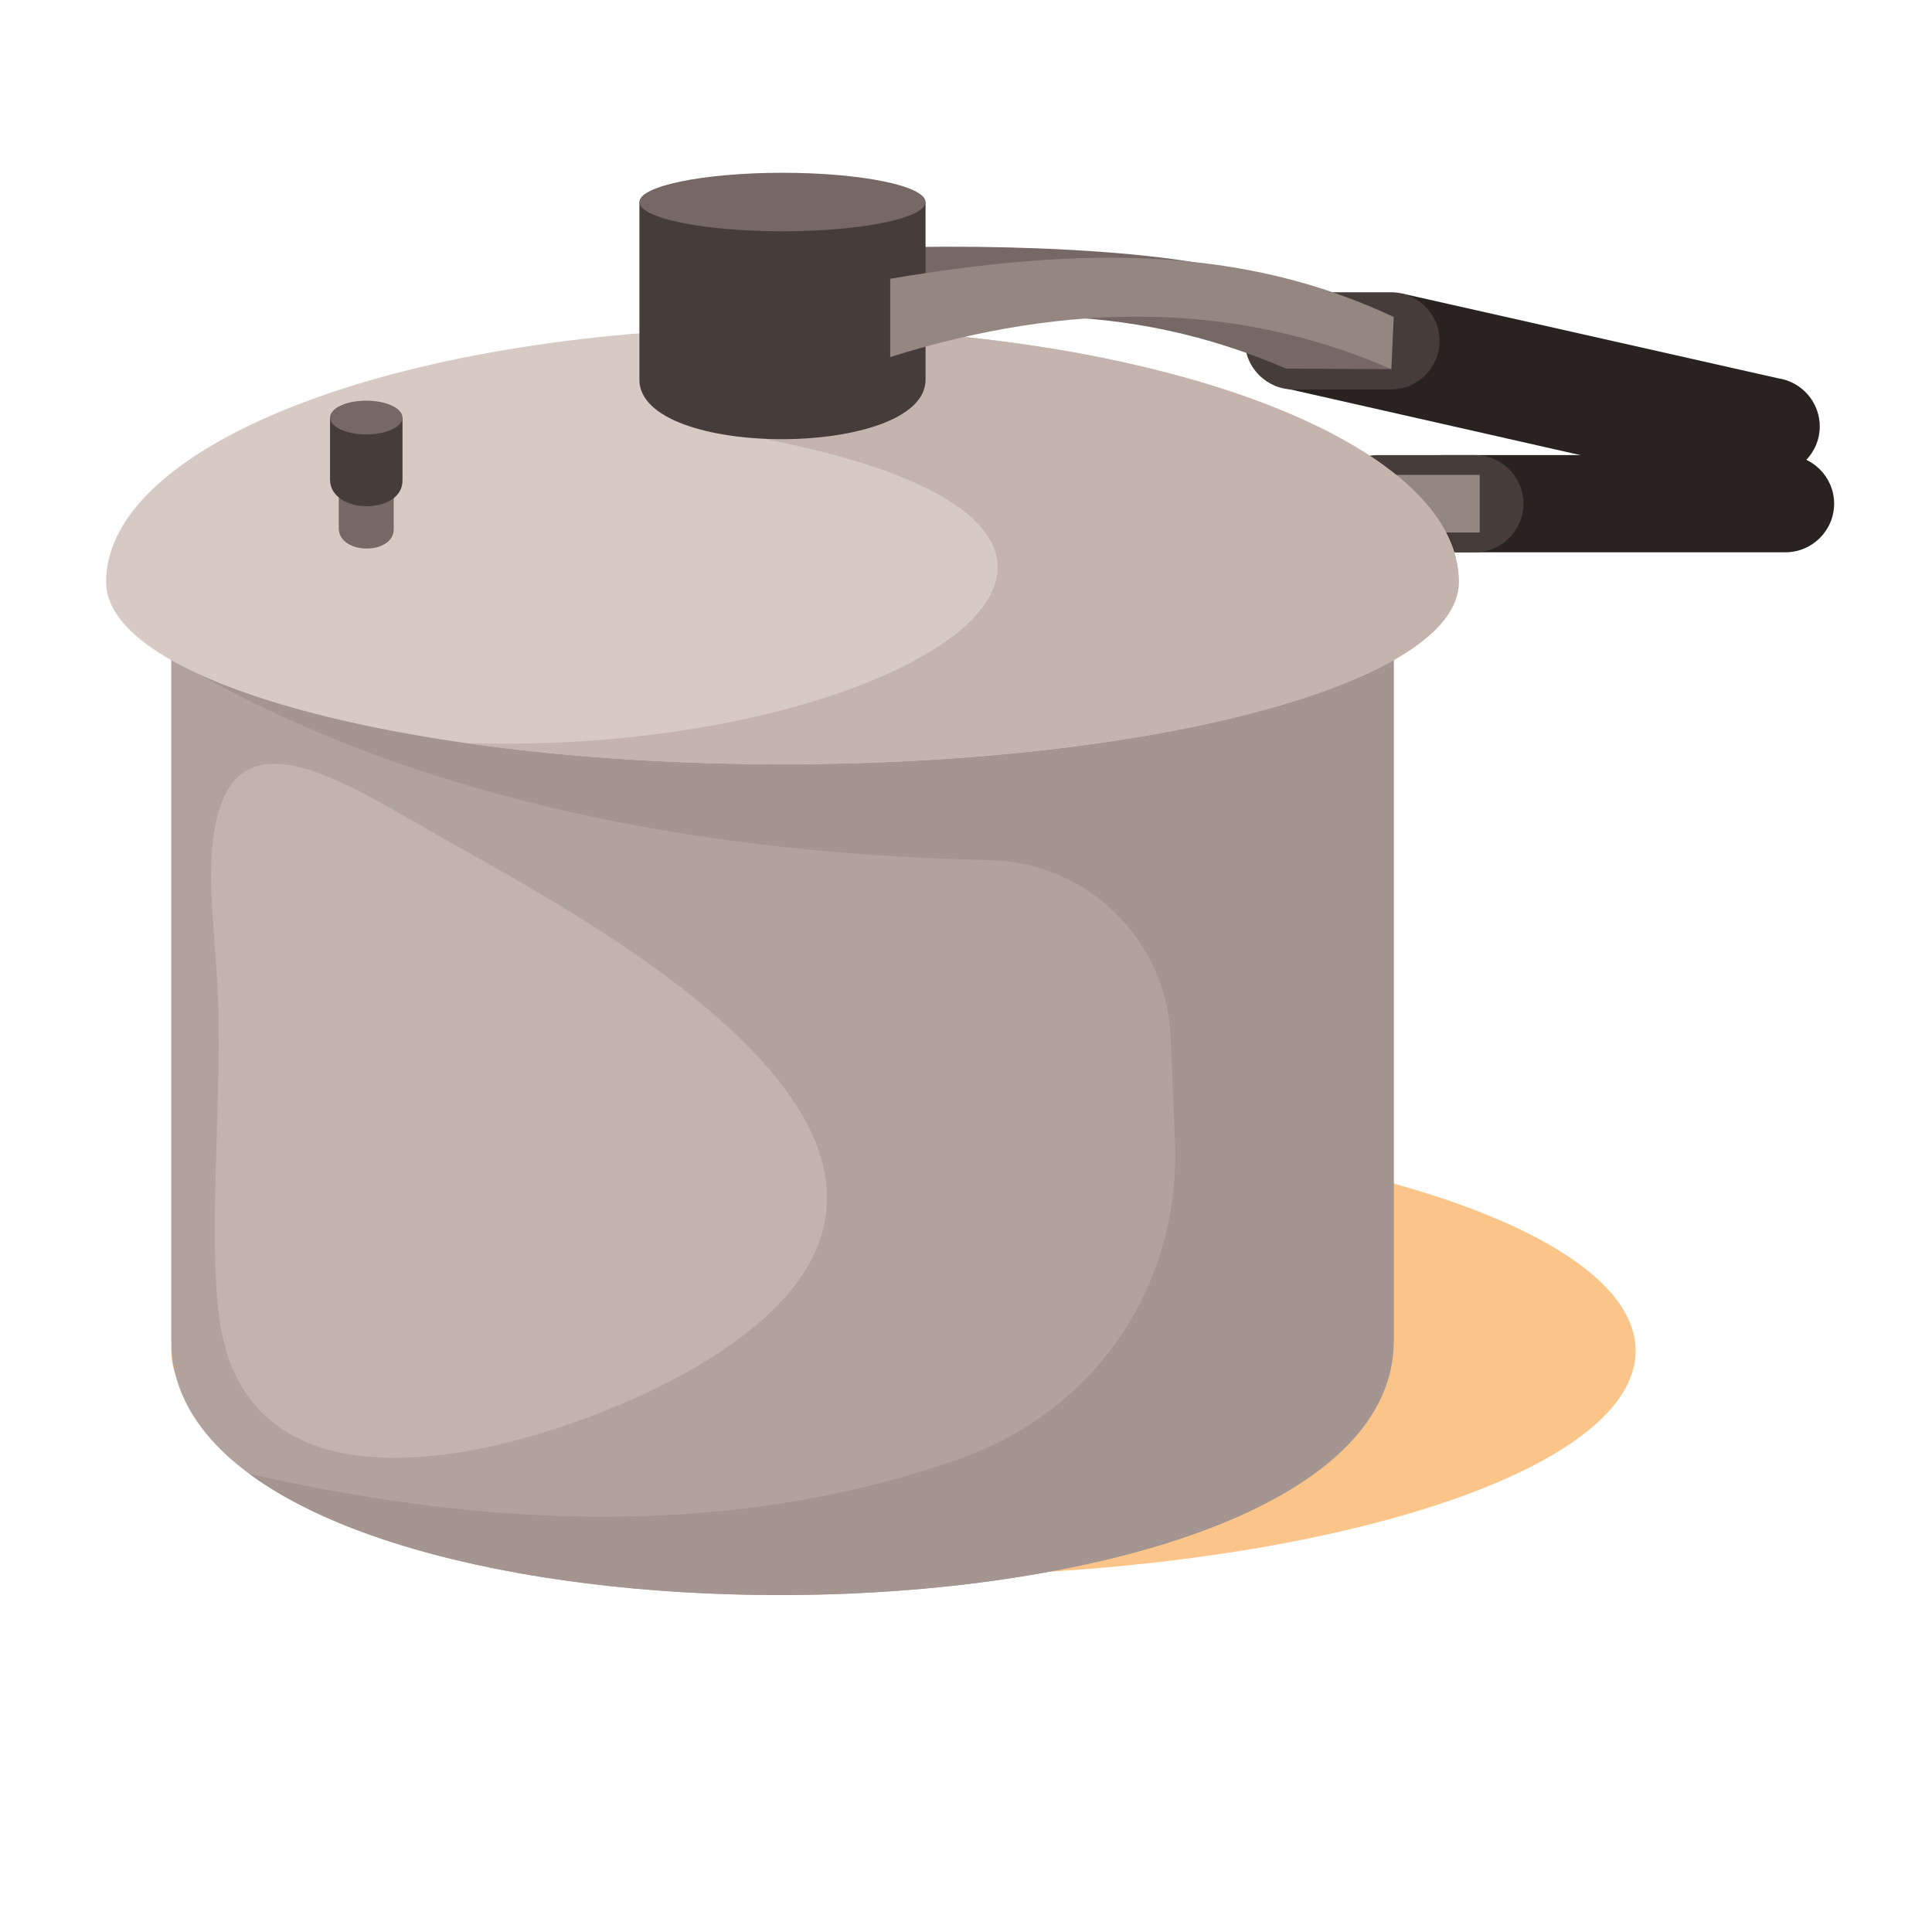 <?xml version="1.0" encoding="UTF-8" standalone="no"?>
<!-- Created with Inkscape (http://www.inkscape.org/) -->

<svg
   version="1.1"
   id="svg3740"
   width="800"
   height="800"
   viewBox="0 0 800 800"
   sodipodi:docname="pressure-cooker-publicdomainvectors.org.svg"
   inkscape:version="1.2 (dc2aedaf03, 2022-05-15)"
   xmlns:inkscape="http://www.inkscape.org/namespaces/inkscape"
   xmlns:sodipodi="http://sodipodi.sourceforge.net/DTD/sodipodi-0.dtd"
   xmlns="http://www.w3.org/2000/svg"
   xmlns:svg="http://www.w3.org/2000/svg">
  <defs
     id="defs3744">
    <clipPath
       clipPathUnits="userSpaceOnUse"
       id="clipPath3756">
      <path
         d="M 0,600 H 600 V 0 H 0 Z"
         id="path3754" />
    </clipPath>
  </defs>
  <sodipodi:namedview
     id="namedview3742"
     pagecolor="#ffffff"
     bordercolor="#000000"
     borderopacity="0.25"
     inkscape:showpageshadow="2"
     inkscape:pageopacity="0.0"
     inkscape:pagecheckerboard="0"
     inkscape:deskcolor="#d1d1d1"
     showgrid="false"
     inkscape:zoom="1.04625"
     inkscape:cx="399.5221"
     inkscape:cy="400.4779"
     inkscape:window-width="1920"
     inkscape:window-height="1017"
     inkscape:window-x="-8"
     inkscape:window-y="-8"
     inkscape:window-maximized="1"
     inkscape:current-layer="g3748">
    <inkscape:page
       x="0"
       y="0"
       id="page3746"
       width="800"
       height="800" />
  </sodipodi:namedview>
  <g
     id="g3748"
     inkscape:groupmode="layer"
     inkscape:label="Page 1"
     transform="matrix(1.333,0,0,-1.333,0,800)">
    <g
       id="g3750">
      <g
         id="g3752"
         clip-path="url(#clipPath3756)">
        <g
           id="g3758"
           transform="translate(280.639,110.515)">
          <path
             d="m 0,0 c 125.271,0 227.443,31.461 227.443,70.034 0,38.574 -102.172,70.035 -227.443,70.035 -125.272,0 -227.443,-31.461 -227.443,-70.035 C -227.443,31.461 -125.272,0 0,0"
             style="fill:#fbc589;fill-opacity:1;fill-rule:evenodd;stroke:none"
             id="path3760" />
        </g>
        <g
           id="g3762"
           transform="translate(448.088,458.781)">
          <path
             d="m 0,0 h 106.57 c 8.301,0 15.093,-6.792 15.093,-15.095 v -10e-4 c 0,-8.302 -6.792,-15.093 -15.093,-15.093 H 0 c -8.302,0 -15.094,6.791 -15.094,15.093 v 10e-4 C -15.094,-6.792 -8.302,0 0,0"
             style="fill:#282220;fill-opacity:1;fill-rule:evenodd;stroke:none"
             id="path3764" />
        </g>
        <g
           id="g3766"
           transform="translate(427.857,458.781)">
          <path
             d="m 0,0 h 30.301 c 8.301,0 15.094,-6.792 15.094,-15.095 v -10e-4 c 0,-8.302 -6.793,-15.093 -15.094,-15.093 H 0 c -8.303,0 -15.095,6.791 -15.095,15.093 v 10e-4 C -15.095,-6.792 -8.303,0 0,0"
             style="fill:#463d3b;fill-opacity:1;fill-rule:evenodd;stroke:none"
             id="path3768" />
        </g>
        <g
           id="g3770"
           transform="translate(552.414,482.623)">
          <path
             d="m 0,0 c 0.729,-0.109 1.438,-0.271 2.133,-0.48 l 0.008,-0.003 v -0.001 c 6.19,-1.883 10.727,-7.66 10.727,-14.445 v -10e-4 c 0,-8.301 -6.791,-15.093 -15.095,-15.093 h -30.3 c -1.138,0 -2.247,0.127 -3.316,0.37 v -0.002 l -0.068,0.017 -0.019,0.004 -120.132,27.202 39.039,28.806 z"
             style="fill:#282220;fill-opacity:1;fill-rule:evenodd;stroke:none"
             id="path3772" />
        </g>
        <path
           d="m 386.69,434.737 h 72.953 v 17.898 H 386.69 Z"
           style="fill:#948681;fill-opacity:1;fill-rule:evenodd;stroke:none"
           id="path3774" />
        <g
           id="g3776"
           transform="translate(401.788,509.362)">
          <path
             d="m 0,0 h 30.301 c 8.302,0 15.095,-6.793 15.095,-15.095 0,-8.302 -6.793,-15.094 -15.095,-15.094 H 0 c -8.302,0 -15.094,6.792 -15.094,15.094 C -15.094,-6.793 -8.302,0 0,0"
             style="fill:#463d3b;fill-opacity:1;fill-rule:evenodd;stroke:none"
             id="path3778" />
        </g>
        <g
           id="g3780"
           transform="translate(432.938,183.653)">
          <path
             d="M 0,0 C -0.007,-104.691 -379.751,-105.95 -379.745,0 V 235.703 H 0 Z"
             style="fill:#b2a29e;fill-opacity:1;fill-rule:evenodd;stroke:none"
             id="path3782" />
        </g>
        <g
           id="g3784"
           transform="translate(432.938,183.653)">
          <path
             d="m 0,0 c -0.005,-88.573 -271.81,-103.102 -355.495,-41.311 84.459,-19.261 158.222,-17.665 221.24,4.884 41.932,15.006 68.148,53.917 66.302,98.414 -0.444,10.743 -0.892,21.485 -1.336,32.228 -1.258,30.349 -25.788,54.408 -56.156,55.079 -98.704,2.184 -181.18,21.636 -246.228,58.017 l 77.253,28.392 H 0 Z"
             style="fill:#a49591;fill-opacity:1;fill-rule:evenodd;stroke:none"
             id="path3786" />
        </g>
        <g
           id="g3788"
           transform="translate(244.236,489.239)">
          <path
             d="M 0,0 C 55.416,17.378 107.083,17.405 155.237,-3.606 L 187.968,-3.751 156.411,12.45 C 128.154,25.713 137.487,20.624 130.516,28.74 95.328,35.549 22.091,35.833 -7.003,30.932 -4.928,22.892 -2.076,8.04 0,0"
             style="fill:#766864;fill-opacity:1;fill-rule:evenodd;stroke:none"
             id="path3790" />
        </g>
        <g
           id="g3792"
           transform="translate(453.17,419.356)">
          <path
             d="m 0,0 c 0,-31.261 -94.066,-56.603 -210.105,-56.603 -116.037,0 -210.104,25.342 -210.104,56.603 0,43.645 94.067,79.025 210.104,79.025 C -94.066,79.025 0,43.645 0,0"
             style="fill:#d7c9c4;fill-opacity:1;fill-rule:evenodd;stroke:none"
             id="path3794" />
        </g>
        <g
           id="g3796"
           transform="translate(453.17,419.356)">
          <path
             d="m 0,0 c 0,-31.261 -94.066,-56.603 -210.105,-56.603 -35.575,0 -69.079,2.387 -98.448,6.592 135.883,-4.387 242.061,65.393 92.592,94.512 l 37.865,33.613 C -77.25,72.316 0,39.551 0,0"
             style="fill:#c5b4ae;fill-opacity:1;fill-rule:evenodd;stroke:none"
             id="path3798" />
        </g>
        <g
           id="g3800"
           transform="translate(287.511,482.215)">
          <path
             d="M 0,0 C 0,-24.506 -88.891,-24.801 -88.89,0 V 55.173 H 0 Z"
             style="fill:#463d3b;fill-opacity:1;fill-rule:evenodd;stroke:none"
             id="path3802" />
        </g>
        <g
           id="g3804"
           transform="translate(243.067,528.298)">
          <path
             d="m 0,0 c 24.479,0 44.446,4.083 44.446,9.09 0,5.007 -19.967,9.09 -44.446,9.09 -24.48,0 -44.446,-4.083 -44.446,-9.09 C -44.446,4.083 -24.48,0 0,0"
             style="fill:#766864;fill-opacity:1;fill-rule:evenodd;stroke:none"
             id="path3806" />
        </g>
        <g
           id="g3808"
           transform="translate(276.529,489.239)">
          <path
             d="m 0,0 c 55.415,17.378 107.522,17.259 155.675,-3.751 0.245,5.4 0.492,10.8 0.737,16.201 C 109.262,34.583 59.606,34.356 0,24.316 Z"
             style="fill:#948681;fill-opacity:1;fill-rule:evenodd;stroke:none"
             id="path3810" />
        </g>
        <g
           id="g3812"
           transform="translate(122.306,435.928)">
          <path
             d="M 0,0 C 0.191,-8.229 -16.863,-8.231 -17.066,0 V 14.7 H 0 Z"
             style="fill:#766864;fill-opacity:1;fill-rule:evenodd;stroke:none"
             id="path3814" />
        </g>
        <g
           id="g3816"
           transform="translate(125.029,451.052)">
          <path
             d="M 0,0 C 0.253,-10.856 -22.246,-10.859 -22.513,0 V 19.393 H 0 Z"
             style="fill:#463d3b;fill-opacity:1;fill-rule:evenodd;stroke:none"
             id="path3818" />
        </g>
        <g
           id="g3820"
           transform="translate(113.773,465.199)">
          <path
             d="M 0,0 C 6.2,0 11.257,2.357 11.257,5.246 11.257,8.136 6.2,10.494 0,10.494 -6.2,10.494 -11.256,8.136 -11.256,5.246 -11.256,2.357 -6.2,0 0,0"
             style="fill:#766864;fill-opacity:1;fill-rule:evenodd;stroke:none"
             id="path3822" />
        </g>
        <g
           id="g3824"
           transform="translate(65.59,323.86)">
          <path
             d="M 0,0 C -1.592,64.791 39.313,34.09 77.039,13.057 132.321,-17.765 255.256,-87.228 150.207,-148.572 111.776,-171.016 12.071,-205.07 2.514,-133.032 -1.167,-105.3 4.027,-59.557 1.729,-25.918 1.126,-17.104 0.428,-8.872 0,0"
             style="fill:#c3b2ae;fill-opacity:1;fill-rule:evenodd;stroke:none"
             id="path3826" />
        </g>
      </g>
    </g>
  </g>
</svg>
